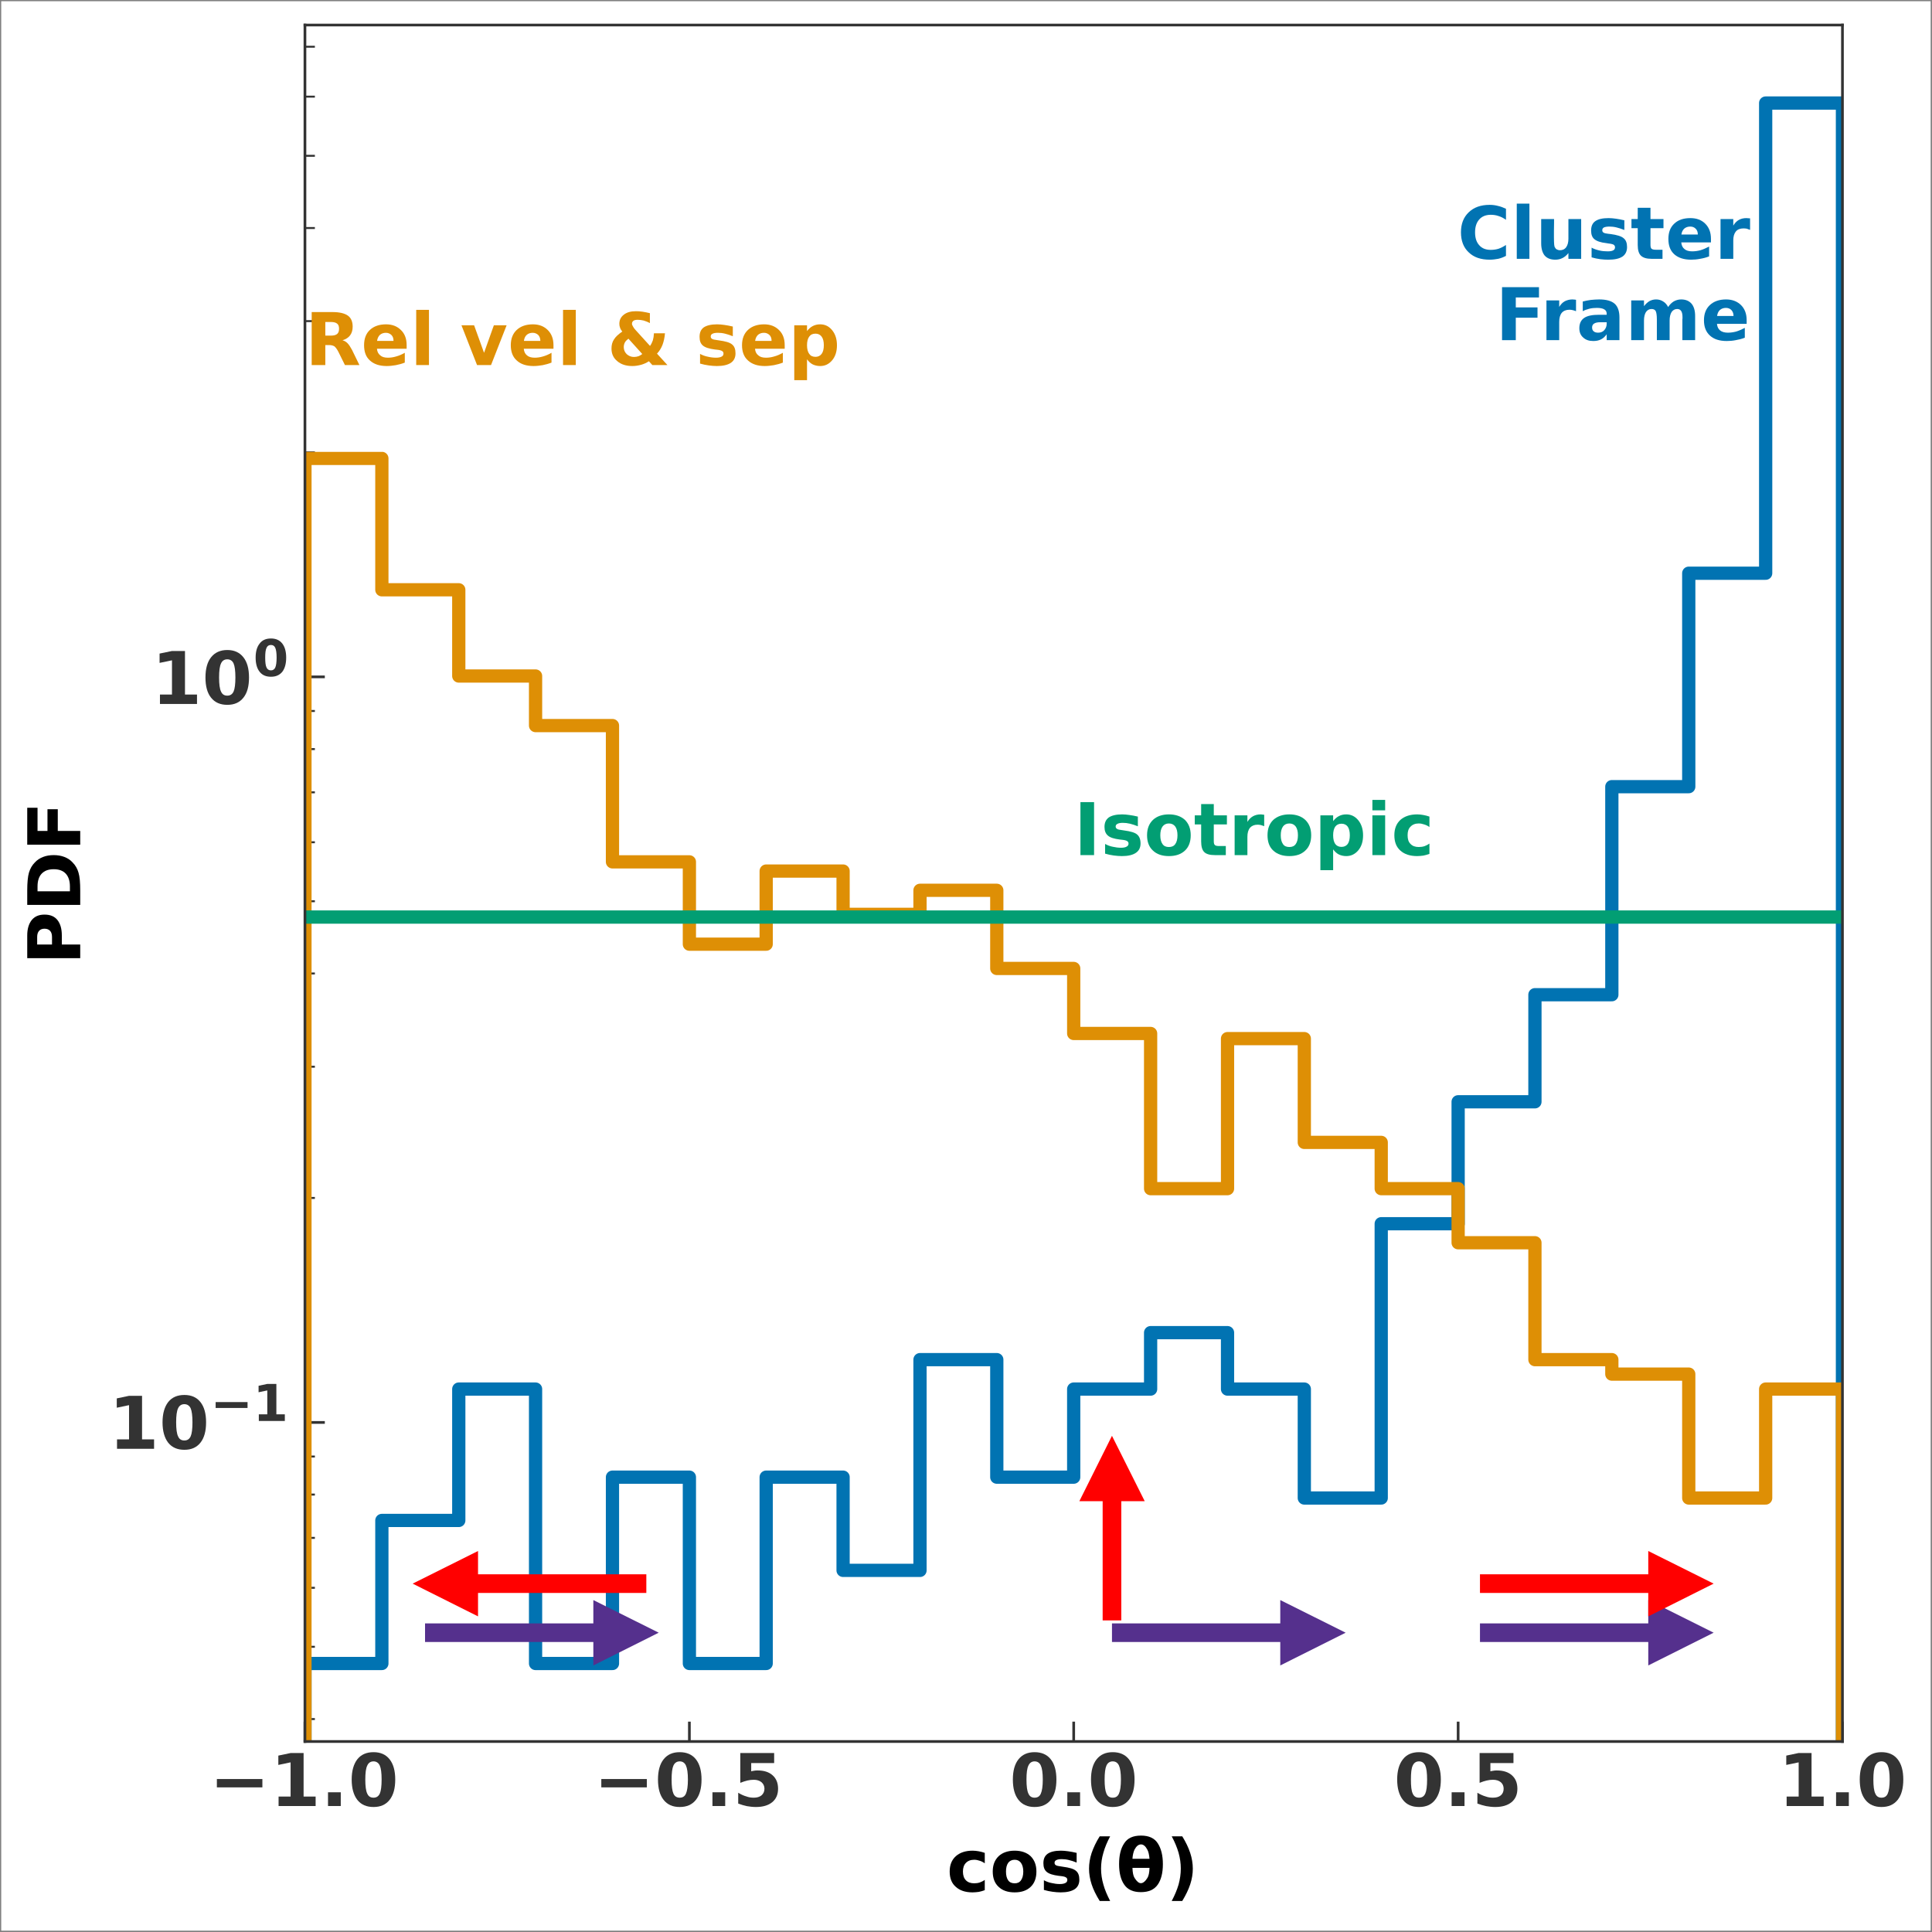 <?xml version="1.0" encoding="UTF-8"?>
<!DOCTYPE svg PUBLIC "-//W3C//DTD SVG 1.1//EN" "http://www.w3.org/Graphics/SVG/1.1/DTD/svg11.dtd">
<svg version="1.2" viewBox="6350 25 15750 15750" preserveAspectRatio="xMidYMid" fill-rule="evenodd" stroke-width="28.222" stroke-linejoin="round" xmlns="http://www.w3.org/2000/svg" xmlns:ooo="http://xml.openoffice.org/svg/export" xmlns:xlink="http://www.w3.org/1999/xlink" xmlns:presentation="http://sun.com/xmlns/staroffice/presentation" xmlns:smil="http://www.w3.org/2001/SMIL20/" xmlns:anim="urn:oasis:names:tc:opendocument:xmlns:animation:1.0" xml:space="preserve">
 <rect x="6350" y="25" width="15750" height="15750" fill="#808080" stroke="none"/>
 <defs class="EmbeddedBulletChars">
  <g id="bullet-char-template-57356" transform="scale(0,-0)">
   <path d="M 580,1141 L 1163,571 580,0 -4,571 580,1141 Z"/>
  </g>
  <g id="bullet-char-template-57354" transform="scale(0,-0)">
   <path d="M 8,1128 L 1137,1128 1137,0 8,0 8,1128 Z"/>
  </g>
  <g id="bullet-char-template-10146" transform="scale(0,-0)">
   <path d="M 174,0 L 602,739 174,1481 1456,739 174,0 Z M 1358,739 L 309,1346 659,739 1358,739 Z"/>
  </g>
  <g id="bullet-char-template-10132" transform="scale(0,-0)">
   <path d="M 2015,739 L 1276,0 717,0 1260,543 174,543 174,936 1260,936 717,1481 1274,1481 2015,739 Z"/>
  </g>
  <g id="bullet-char-template-10007" transform="scale(0,-0)">
   <path d="M 0,-2 C -7,14 -16,27 -25,37 L 356,567 C 262,823 215,952 215,954 215,979 228,992 255,992 264,992 276,990 289,987 310,991 331,999 354,1012 L 381,999 492,748 772,1049 836,1024 860,1049 C 881,1039 901,1025 922,1006 886,937 835,863 770,784 769,783 710,716 594,584 L 774,223 C 774,196 753,168 711,139 L 727,119 C 717,90 699,76 672,76 641,76 570,178 457,381 L 164,-76 C 142,-110 111,-127 72,-127 30,-127 9,-110 8,-76 1,-67 -2,-52 -2,-32 -2,-23 -1,-13 0,-2 Z"/>
  </g>
  <g id="bullet-char-template-10004" transform="scale(0,-0)">
   <path d="M 285,-33 C 182,-33 111,30 74,156 52,228 41,333 41,471 41,549 55,616 82,672 116,743 169,778 240,778 293,778 328,747 346,684 L 369,508 C 377,444 397,411 428,410 L 1163,1116 C 1174,1127 1196,1133 1229,1133 1271,1133 1292,1118 1292,1087 L 1292,965 C 1292,929 1282,901 1262,881 L 442,47 C 390,-6 338,-33 285,-33 Z"/>
  </g>
  <g id="bullet-char-template-9679" transform="scale(0,-0)">
   <path d="M 813,0 C 632,0 489,54 383,161 276,268 223,411 223,592 223,773 276,916 383,1023 489,1130 632,1184 813,1184 992,1184 1136,1130 1245,1023 1353,916 1407,772 1407,592 1407,412 1353,268 1245,161 1136,54 992,0 813,0 Z"/>
  </g>
  <g id="bullet-char-template-8226" transform="scale(0,-0)">
   <path d="M 346,457 C 273,457 209,483 155,535 101,586 74,649 74,723 74,796 101,859 155,911 209,963 273,989 346,989 419,989 480,963 531,910 582,859 608,796 608,723 608,648 583,586 532,535 482,483 420,457 346,457 Z"/>
  </g>
  <g id="bullet-char-template-8211" transform="scale(0,-0)">
   <path d="M -4,459 L 1135,459 1135,606 -4,606 -4,459 Z"/>
  </g>
  <g id="bullet-char-template-61548" transform="scale(0,-0)">
   <path d="M 173,740 C 173,903 231,1043 346,1159 462,1274 601,1332 765,1332 928,1332 1067,1274 1183,1159 1299,1043 1357,903 1357,740 1357,577 1299,437 1183,322 1067,206 928,148 765,148 601,148 462,206 346,322 231,437 173,577 173,740 Z"/>
  </g>
 </defs>
 <g ooo:name="page1" class="Page">
  <g class="Graphic">
   <g id="id3">
    <rect class="BoundingBox" stroke="none" fill="none" x="6350" y="25" width="15750" height="15750"/>
    <path fill="rgb(255,255,255)" stroke="none" d="M 6360,15764 L 22089,15764 22089,35 6360,35 6360,15764 Z"/>
    <path fill="rgb(255,255,255)" stroke="none" d="M 8836,14222 L 21370,14222 21370,229 8836,229 8836,14222 Z"/>
    <path fill="none" stroke="rgb(51,51,51)" stroke-width="22" stroke-linejoin="round" d="M 8836,14222 L 8836,14060"/>
    <path fill="rgb(51,51,51)" stroke="none" d="M 8621,14671 L 8719,14671 8719,14392 8619,14413 8619,14337 8719,14316 8825,14316 8825,14671 8923,14671 8923,14748 8621,14748 8621,14671 Z"/>
    <path fill="rgb(51,51,51)" stroke="none" d="M 9024,14636 L 9128,14636 9128,14748 9024,14748 9024,14636 Z"/>
    <path fill="rgb(51,51,51)" stroke="none" d="M 9461,14532 C 9461,14478 9456,14440 9446,14418 9436,14396 9418,14384 9395,14384 9371,14384 9354,14396 9344,14418 9333,14440 9328,14478 9328,14532 9328,14586 9333,14625 9344,14647 9354,14670 9371,14680 9395,14680 9418,14680 9435,14670 9446,14647 9456,14625 9461,14586 9461,14532 L 9461,14532 Z M 9572,14532 C 9572,14604 9557,14659 9526,14698 9495,14737 9452,14756 9395,14756 9338,14756 9294,14737 9263,14698 9233,14659 9217,14604 9217,14532 9217,14461 9233,14406 9263,14367 9294,14328 9338,14309 9395,14309 9452,14309 9495,14328 9526,14367 9557,14406 9572,14461 9572,14532 L 9572,14532 Z"/>
    <path fill="rgb(51,51,51)" stroke="none" d="M 8118,14528 L 8489,14528 8489,14596 8118,14596 8118,14528 Z"/>
    <path fill="none" stroke="rgb(51,51,51)" stroke-width="22" stroke-linejoin="round" d="M 11970,14222 L 11970,14060"/>
    <path fill="rgb(51,51,51)" stroke="none" d="M 11958,14532 C 11958,14478 11952,14440 11942,14418 11932,14396 11915,14384 11891,14384 11868,14384 11850,14396 11840,14418 11830,14440 11825,14478 11825,14532 11825,14586 11830,14625 11840,14647 11850,14670 11868,14680 11891,14680 11915,14680 11932,14670 11942,14647 11952,14625 11958,14586 11958,14532 L 11958,14532 Z M 12069,14532 C 12069,14604 12054,14659 12023,14698 11992,14737 11948,14756 11891,14756 11834,14756 11791,14737 11760,14698 11729,14659 11714,14604 11714,14532 11714,14461 11729,14406 11760,14367 11791,14328 11834,14309 11891,14309 11948,14309 11992,14328 12023,14367 12054,14406 12069,14461 12069,14532 L 12069,14532 Z"/>
    <path fill="rgb(51,51,51)" stroke="none" d="M 12158,14636 L 12262,14636 12262,14748 12158,14748 12158,14636 Z"/>
    <path fill="rgb(51,51,51)" stroke="none" d="M 12385,14316 L 12661,14316 12661,14398 12474,14398 12474,14465 C 12482,14463 12490,14461 12499,14460 12508,14458 12516,14458 12526,14458 12579,14458 12619,14471 12649,14498 12678,14524 12693,14560 12693,14607 12693,14654 12677,14691 12645,14717 12613,14743 12569,14756 12512,14756 12487,14756 12463,14753 12439,14749 12415,14744 12392,14737 12368,14728 L 12368,14640 C 12392,14654 12413,14664 12435,14670 12456,14678 12476,14680 12495,14680 12521,14680 12542,14674 12558,14661 12573,14648 12582,14630 12582,14607 12582,14585 12573,14567 12558,14554 12542,14541 12521,14534 12495,14534 12478,14534 12461,14536 12443,14540 12425,14544 12406,14551 12385,14559 L 12385,14316 Z"/>
    <path fill="rgb(51,51,51)" stroke="none" d="M 11252,14528 L 11623,14528 11623,14596 11252,14596 11252,14528 Z"/>
    <path fill="none" stroke="rgb(51,51,51)" stroke-width="22" stroke-linejoin="round" d="M 15103,14222 L 15103,14060"/>
    <path fill="rgb(51,51,51)" stroke="none" d="M 14851,14532 C 14851,14478 14845,14440 14835,14418 14825,14396 14808,14384 14784,14384 14761,14384 14744,14396 14734,14418 14723,14440 14718,14478 14718,14532 14718,14586 14723,14625 14734,14647 14744,14670 14761,14680 14784,14680 14808,14680 14825,14670 14835,14647 14845,14625 14851,14586 14851,14532 L 14851,14532 Z M 14962,14532 C 14962,14604 14947,14659 14916,14698 14885,14737 14841,14756 14784,14756 14728,14756 14684,14737 14653,14698 14622,14659 14607,14604 14607,14532 14607,14461 14622,14406 14653,14367 14684,14328 14728,14309 14784,14309 14841,14309 14885,14328 14916,14367 14947,14406 14962,14461 14962,14532 L 14962,14532 Z"/>
    <path fill="rgb(51,51,51)" stroke="none" d="M 15051,14636 L 15155,14636 15155,14748 15051,14748 15051,14636 Z"/>
    <path fill="rgb(51,51,51)" stroke="none" d="M 15488,14532 C 15488,14478 15482,14440 15472,14418 15462,14396 15445,14384 15421,14384 15398,14384 15380,14396 15370,14418 15360,14440 15355,14478 15355,14532 15355,14586 15360,14625 15370,14647 15380,14670 15398,14680 15421,14680 15445,14680 15462,14670 15472,14647 15482,14625 15488,14586 15488,14532 L 15488,14532 Z M 15599,14532 C 15599,14604 15584,14659 15553,14698 15522,14737 15478,14756 15421,14756 15365,14756 15321,14737 15290,14698 15259,14659 15244,14604 15244,14532 15244,14461 15259,14406 15290,14367 15321,14328 15365,14309 15421,14309 15478,14309 15522,14328 15553,14367 15584,14406 15599,14461 15599,14532 L 15599,14532 Z"/>
    <path fill="none" stroke="rgb(51,51,51)" stroke-width="22" stroke-linejoin="round" d="M 18237,14222 L 18237,14060"/>
    <path fill="rgb(51,51,51)" stroke="none" d="M 17984,14532 C 17984,14478 17979,14440 17969,14418 17959,14396 17942,14384 17918,14384 17894,14384 17877,14396 17867,14418 17856,14440 17852,14478 17852,14532 17852,14586 17856,14625 17867,14647 17877,14670 17894,14680 17918,14680 17942,14680 17958,14670 17969,14647 17979,14625 17984,14586 17984,14532 L 17984,14532 Z M 18096,14532 C 18096,14604 18080,14659 18049,14698 18019,14737 17975,14756 17918,14756 17861,14756 17817,14737 17787,14698 17756,14659 17740,14604 17740,14532 17740,14461 17756,14406 17787,14367 17817,14328 17861,14309 17918,14309 17975,14309 18019,14328 18049,14367 18080,14406 18096,14461 18096,14532 L 18096,14532 Z"/>
    <path fill="rgb(51,51,51)" stroke="none" d="M 18184,14636 L 18289,14636 18289,14748 18184,14748 18184,14636 Z"/>
    <path fill="rgb(51,51,51)" stroke="none" d="M 18412,14316 L 18688,14316 18688,14398 18500,14398 18500,14465 C 18509,14463 18517,14461 18526,14460 18534,14458 18543,14458 18552,14458 18605,14458 18646,14471 18676,14498 18705,14524 18720,14560 18720,14607 18720,14654 18704,14691 18672,14717 18640,14743 18595,14756 18539,14756 18514,14756 18490,14753 18466,14749 18442,14744 18418,14737 18394,14728 L 18394,14640 C 18418,14654 18440,14664 18461,14670 18483,14678 18502,14680 18521,14680 18548,14680 18569,14674 18585,14661 18600,14648 18608,14630 18608,14607 18608,14585 18600,14567 18585,14554 18569,14541 18548,14534 18521,14534 18505,14534 18487,14536 18470,14540 18452,14544 18432,14551 18412,14559 L 18412,14316 Z"/>
    <path fill="none" stroke="rgb(51,51,51)" stroke-width="22" stroke-linejoin="round" d="M 21370,14222 L 21370,14060"/>
    <path fill="rgb(51,51,51)" stroke="none" d="M 20915,14671 L 21013,14671 21013,14392 20912,14413 20912,14337 21012,14316 21118,14316 21118,14671 21217,14671 21217,14748 20915,14748 20915,14671 Z"/>
    <path fill="rgb(51,51,51)" stroke="none" d="M 21318,14636 L 21422,14636 21422,14748 21318,14748 21318,14636 Z"/>
    <path fill="rgb(51,51,51)" stroke="none" d="M 21755,14532 C 21755,14478 21749,14440 21739,14418 21729,14396 21712,14384 21688,14384 21665,14384 21648,14396 21638,14418 21627,14440 21622,14478 21622,14532 21622,14586 21627,14625 21638,14647 21648,14670 21665,14680 21688,14680 21712,14680 21729,14670 21739,14647 21749,14625 21755,14586 21755,14532 L 21755,14532 Z M 21866,14532 C 21866,14604 21851,14659 21820,14698 21789,14737 21745,14756 21688,14756 21632,14756 21588,14737 21557,14698 21526,14659 21511,14604 21511,14532 21511,14461 21526,14406 21557,14367 21588,14328 21632,14309 21688,14309 21745,14309 21789,14328 21820,14367 21851,14406 21866,14461 21866,14532 L 21866,14532 Z"/>
    <path fill="rgb(0,0,0)" stroke="none" d="M 14378,15130 L 14378,15215 C 14364,15205 14350,15198 14336,15194 14322,15189 14307,15186 14292,15186 14263,15186 14240,15195 14224,15212 14208,15228 14200,15252 14200,15282 14200,15313 14208,15337 14224,15353 14240,15370 14263,15378 14292,15378 14308,15378 14323,15376 14338,15371 14352,15366 14366,15359 14378,15350 L 14378,15434 C 14362,15440 14345,15445 14329,15448 14312,15450 14296,15452 14279,15452 14220,15452 14175,15437 14142,15407 14108,15378 14092,15336 14092,15282 14092,15229 14108,15188 14142,15157 14175,15128 14220,15112 14279,15112 14296,15112 14312,15114 14329,15117 14345,15120 14362,15124 14378,15130 L 14378,15130 Z"/>
    <path fill="rgb(0,0,0)" stroke="none" d="M 14622,15186 C 14599,15186 14581,15195 14569,15211 14557,15228 14551,15252 14551,15282 14551,15314 14557,15337 14569,15354 14581,15371 14599,15378 14622,15378 14644,15378 14661,15371 14673,15354 14685,15337 14692,15314 14692,15282 14692,15252 14685,15228 14673,15211 14661,15195 14644,15186 14622,15186 L 14622,15186 Z M 14622,15112 C 14677,15112 14721,15128 14752,15157 14783,15188 14799,15229 14799,15282 14799,15336 14783,15378 14752,15407 14721,15437 14677,15452 14622,15452 14566,15452 14522,15437 14491,15407 14459,15378 14443,15336 14443,15282 14443,15229 14459,15188 14491,15157 14522,15128 14566,15112 14622,15112 L 14622,15112 Z"/>
    <path fill="rgb(0,0,0)" stroke="none" d="M 15127,15130 L 15127,15209 C 15105,15200 15084,15193 15063,15188 15043,15183 15023,15181 15005,15181 14985,15181 14970,15184 14961,15189 14951,15194 14947,15201 14947,15211 14947,15219 14950,15226 14957,15230 14965,15235 14978,15238 14996,15240 L 15015,15243 C 15068,15250 15103,15260 15121,15276 15140,15291 15149,15315 15149,15349 15149,15383 15136,15409 15111,15426 15085,15443 15047,15452 14997,15452 14976,15452 14953,15450 14931,15447 14908,15444 14884,15439 14860,15432 L 14860,15353 C 14880,15364 14902,15372 14924,15376 14945,15381 14967,15384 14990,15384 15010,15384 15025,15381 15036,15375 15046,15370 15051,15362 15051,15350 15051,15341 15047,15334 15040,15330 15033,15325 15019,15321 14998,15319 L 14980,15317 C 14934,15311 14902,15301 14883,15285 14864,15269 14856,15246 14856,15214 14856,15179 14867,15154 14891,15137 14914,15121 14950,15112 14999,15112 15018,15112 15037,15114 15059,15117 15080,15120 15102,15124 15127,15130 L 15127,15130 Z"/>
    <path fill="rgb(0,0,0)" stroke="none" d="M 15400,15522 L 15315,15522 C 15285,15474 15263,15429 15249,15386 15235,15343 15228,15301 15228,15259 15228,15217 15235,15174 15249,15131 15264,15088 15285,15042 15315,14995 L 15400,14995 C 15376,15041 15357,15085 15345,15129 15332,15173 15326,15215 15326,15258 15326,15301 15332,15344 15345,15388 15357,15432 15376,15475 15400,15522 L 15400,15522 Z"/>
    <path fill="rgb(0,0,0)" stroke="none" d="M 15902,15522 C 15927,15475 15945,15432 15958,15388 15970,15344 15976,15301 15976,15258 15976,15215 15970,15173 15958,15129 15945,15085 15927,15041 15902,14995 L 15988,14995 C 16017,15042 16039,15088 16053,15131 16067,15174 16074,15217 16074,15259 16074,15301 16067,15343 16053,15386 16039,15429 16017,15474 15988,15522 L 15902,15522 Z"/>
    <path fill="rgb(0,0,0)" stroke="none" d="M 15582,15252 C 15583,15291 15589,15318 15599,15334 15617,15363 15634,15377 15651,15377 15668,15377 15686,15363 15704,15334 15714,15318 15720,15291 15721,15252 L 15582,15252 Z M 15721,15178 C 15718,15146 15713,15121 15703,15103 15688,15075 15671,15061 15652,15061 15631,15061 15614,15075 15599,15103 15590,15122 15584,15147 15582,15178 L 15721,15178 Z M 15652,14989 C 15716,14989 15762,15010 15789,15053 15816,15095 15830,15151 15830,15222 15830,15293 15816,15349 15788,15389 15759,15430 15714,15450 15651,15450 15588,15450 15543,15430 15515,15389 15487,15349 15473,15293 15473,15222 15473,15151 15486,15095 15514,15053 15541,15010 15586,14989 15652,14989 L 15652,14989 Z"/>
    <path fill="none" stroke="rgb(51,51,51)" stroke-width="22" stroke-linejoin="round" d="M 8836,11621 L 8998,11621"/>
    <path fill="rgb(51,51,51)" stroke="none" d="M 7304,11759 L 7402,11759 7402,11480 7302,11501 7302,11425 7402,11404 7508,11404 7508,11759 7606,11759 7606,11836 7304,11836 7304,11759 Z"/>
    <path fill="rgb(51,51,51)" stroke="none" d="M 7919,11620 C 7919,11566 7914,11528 7904,11505 7894,11484 7876,11472 7853,11472 7829,11472 7812,11484 7802,11505 7791,11528 7786,11566 7786,11620 7786,11674 7791,11713 7802,11735 7812,11758 7829,11768 7853,11768 7876,11768 7893,11758 7904,11735 7914,11713 7919,11674 7919,11620 L 7919,11620 Z M 8030,11620 C 8030,11692 8015,11747 7984,11786 7953,11825 7910,11844 7853,11844 7796,11844 7752,11825 7721,11786 7691,11747 7675,11692 7675,11620 7675,11549 7691,11494 7721,11455 7752,11416 7796,11397 7853,11397 7910,11397 7953,11416 7984,11455 8015,11494 8030,11549 8030,11620 L 8030,11620 Z"/>
    <path fill="rgb(51,51,51)" stroke="none" d="M 8460,11555 L 8529,11555 8529,11360 8458,11375 8458,11322 8529,11307 8603,11307 8603,11555 8672,11555 8672,11609 8460,11609 8460,11555 Z"/>
    <path fill="rgb(51,51,51)" stroke="none" d="M 8108,11455 L 8368,11455 8368,11503 8108,11503 8108,11455 Z"/>
    <path fill="none" stroke="rgb(51,51,51)" stroke-width="22" stroke-linejoin="round" d="M 8836,5543 L 8998,5543"/>
    <path fill="rgb(51,51,51)" stroke="none" d="M 7654,5687 L 7752,5687 7752,5408 7651,5429 7651,5353 7752,5332 7858,5332 7858,5687 7956,5687 7956,5764 7654,5764 7654,5687 Z"/>
    <path fill="rgb(51,51,51)" stroke="none" d="M 8269,5548 C 8269,5494 8264,5456 8254,5433 8244,5411 8226,5400 8203,5400 8179,5400 8162,5411 8152,5433 8141,5456 8136,5494 8136,5548 8136,5602 8141,5641 8152,5663 8162,5686 8179,5696 8203,5696 8226,5696 8243,5686 8254,5663 8264,5641 8269,5602 8269,5548 L 8269,5548 Z M 8380,5548 C 8380,5620 8365,5675 8334,5713 8303,5752 8260,5771 8203,5771 8146,5771 8102,5752 8071,5713 8040,5675 8025,5620 8025,5548 8025,5477 8040,5422 8071,5383 8102,5344 8146,5324 8203,5324 8260,5324 8303,5344 8334,5383 8365,5422 8380,5477 8380,5548 L 8380,5548 Z"/>
    <path fill="rgb(51,51,51)" stroke="none" d="M 8605,5386 C 8605,5348 8601,5322 8594,5306 8587,5290 8575,5283 8559,5283 8542,5283 8530,5290 8523,5306 8515,5322 8512,5348 8512,5386 8512,5424 8515,5451 8523,5467 8530,5482 8542,5490 8559,5490 8575,5490 8587,5482 8594,5467 8601,5451 8605,5424 8605,5386 L 8605,5386 Z M 8683,5386 C 8683,5436 8672,5475 8651,5502 8629,5529 8598,5542 8559,5542 8519,5542 8488,5529 8467,5502 8445,5475 8434,5436 8434,5386 8434,5336 8445,5298 8467,5271 8488,5243 8519,5230 8559,5230 8598,5230 8629,5243 8651,5271 8672,5298 8683,5336 8683,5386 L 8683,5386 Z"/>
    <path fill="none" stroke="rgb(51,51,51)" stroke-width="16" stroke-linejoin="round" d="M 8836,14039 L 8917,14039"/>
    <path fill="none" stroke="rgb(51,51,51)" stroke-width="16" stroke-linejoin="round" d="M 8836,13450 L 8917,13450"/>
    <path fill="none" stroke="rgb(51,51,51)" stroke-width="16" stroke-linejoin="round" d="M 8836,12969 L 8917,12969"/>
    <path fill="none" stroke="rgb(51,51,51)" stroke-width="16" stroke-linejoin="round" d="M 8836,12562 L 8917,12562"/>
    <path fill="none" stroke="rgb(51,51,51)" stroke-width="16" stroke-linejoin="round" d="M 8836,12209 L 8917,12209"/>
    <path fill="none" stroke="rgb(51,51,51)" stroke-width="16" stroke-linejoin="round" d="M 8836,11899 L 8917,11899"/>
    <path fill="none" stroke="rgb(51,51,51)" stroke-width="16" stroke-linejoin="round" d="M 8836,9791 L 8917,9791"/>
    <path fill="none" stroke="rgb(51,51,51)" stroke-width="16" stroke-linejoin="round" d="M 8836,8721 L 8917,8721"/>
    <path fill="none" stroke="rgb(51,51,51)" stroke-width="16" stroke-linejoin="round" d="M 8836,7961 L 8917,7961"/>
    <path fill="none" stroke="rgb(51,51,51)" stroke-width="16" stroke-linejoin="round" d="M 8836,7372 L 8917,7372"/>
    <path fill="none" stroke="rgb(51,51,51)" stroke-width="16" stroke-linejoin="round" d="M 8836,6891 L 8917,6891"/>
    <path fill="none" stroke="rgb(51,51,51)" stroke-width="16" stroke-linejoin="round" d="M 8836,6484 L 8917,6484"/>
    <path fill="none" stroke="rgb(51,51,51)" stroke-width="16" stroke-linejoin="round" d="M 8836,6132 L 8917,6132"/>
    <path fill="none" stroke="rgb(51,51,51)" stroke-width="16" stroke-linejoin="round" d="M 8836,5821 L 8917,5821"/>
    <path fill="none" stroke="rgb(51,51,51)" stroke-width="16" stroke-linejoin="round" d="M 8836,3713 L 8917,3713"/>
    <path fill="none" stroke="rgb(51,51,51)" stroke-width="16" stroke-linejoin="round" d="M 8836,2643 L 8917,2643"/>
    <path fill="none" stroke="rgb(51,51,51)" stroke-width="16" stroke-linejoin="round" d="M 8836,1884 L 8917,1884"/>
    <path fill="none" stroke="rgb(51,51,51)" stroke-width="16" stroke-linejoin="round" d="M 8836,1295 L 8917,1295"/>
    <path fill="none" stroke="rgb(51,51,51)" stroke-width="16" stroke-linejoin="round" d="M 8836,813 L 8917,813"/>
    <path fill="none" stroke="rgb(51,51,51)" stroke-width="16" stroke-linejoin="round" d="M 8836,406 L 8917,406"/>
    <path fill="rgb(0,0,0)" stroke="none" d="M 6572,7836 L 6572,7651 C 6572,7597 6585,7555 6609,7525 6634,7495 6668,7481 6713,7481 6759,7481 6794,7495 6818,7525 6842,7555 6854,7597 6854,7651 L 6854,7725 7004,7725 7004,7836 6572,7836 Z M 6653,7725 L 6774,7725 6774,7663 C 6774,7642 6769,7625 6758,7613 6747,7602 6733,7596 6713,7596 6694,7596 6679,7602 6669,7613 6658,7625 6653,7642 6653,7663 L 6653,7725 Z"/>
    <path fill="rgb(0,0,0)" stroke="none" d="M 6656,7291 L 6920,7291 6920,7251 C 6920,7206 6908,7171 6886,7147 6863,7123 6831,7111 6788,7111 6745,7111 6713,7123 6690,7147 6668,7170 6656,7205 6656,7251 L 6656,7291 Z M 6572,7402 L 6572,7285 C 6572,7220 6577,7170 6586,7139 6596,7106 6611,7079 6634,7056 6653,7035 6676,7021 6701,7011 6727,7001 6756,6996 6788,6996 6820,6996 6849,7001 6875,7011 6901,7021 6923,7035 6942,7056 6965,7079 6981,7107 6990,7139 7000,7172 7004,7220 7004,7285 L 7004,7402 6572,7402 Z"/>
    <path fill="rgb(0,0,0)" stroke="none" d="M 6572,6911 L 6572,6610 6656,6610 6656,6799 6737,6799 6737,6622 6821,6622 6821,6799 7004,6799 7004,6911 6572,6911 Z"/>
    <defs>
     <clipPath id="clip_path_1" clipPathUnits="userSpaceOnUse">
      <path d="M 8836,811 L 21370,811 21370,14222 8836,14222 8836,811 Z"/>
     </clipPath>
    </defs>
    <g clip-path="url(#clip_path_1)">
     <path fill="none" stroke="rgb(1,115,178)" stroke-width="108" stroke-linejoin="miter" d="M 8836,15791 L 8836,13586 9463,13586 9463,12420 10090,12420 10090,11349 10716,11349 10716,13586 11343,13586 11343,12067 11970,12067 11970,13586 12596,13586 12596,12067 13223,12067 13223,12827 13850,12827 13850,11109 14476,11109 14476,12067 15103,12067 15103,11349 15730,11349 15730,10889 16357,10889 16357,11349 16983,11349 16983,12237 17610,12237 17610,10001 18237,10001 18237,9007 18863,9007 18863,8134 19490,8134 19490,6438 20117,6438 20117,4698 20744,4698 20744,865 21370,865 21370,15791"/>
    </g>
    <defs>
     <clipPath id="clip_path_2" clipPathUnits="userSpaceOnUse">
      <path d="M 8836,3709 L 21370,3709 21370,14222 8836,14222 8836,3709 Z"/>
     </clipPath>
    </defs>
    <g clip-path="url(#clip_path_2)">
     <path fill="none" stroke="rgb(222,143,5)" stroke-width="108" stroke-linejoin="miter" d="M 8836,15791 L 8836,3762 9463,3762 9463,4833 10090,4833 10090,5536 10716,5536 10716,5940 11343,5940 11343,7051 11970,7051 11970,7722 12596,7722 12596,7126 13223,7126 13223,7479 13850,7479 13850,7283 14476,7283 14476,7920 15103,7920 15103,8450 15730,8450 15730,9715 16357,9715 16357,8492 16983,8492 16983,9338 17610,9338 17610,9715 18237,9715 18237,10156 18863,10156 18863,11109 19490,11109 19490,11227 20117,11227 20117,12237 20744,12237 20744,11349 21370,11349 21370,15791"/>
    </g>
    <defs>
     <clipPath id="clip_path_3" clipPathUnits="userSpaceOnUse">
      <path d="M 8836,7447 L 21370,7447 21370,7555 8836,7555 8836,7447 Z"/>
     </clipPath>
    </defs>
    <g clip-path="url(#clip_path_3)">
     <path fill="none" stroke="rgb(2,158,115)" stroke-width="108" stroke-linejoin="round" d="M 8836,7501 L 21370,7501"/>
    </g>
    <path fill="none" stroke="rgb(51,51,51)" stroke-width="22" stroke-linejoin="miter" stroke-linecap="square" d="M 8836,14222 L 8836,229"/>
    <path fill="none" stroke="rgb(51,51,51)" stroke-width="22" stroke-linejoin="miter" stroke-linecap="square" d="M 21370,14222 L 21370,229"/>
    <path fill="none" stroke="rgb(51,51,51)" stroke-width="22" stroke-linejoin="miter" stroke-linecap="square" d="M 8836,14222 L 21370,14222"/>
    <path fill="none" stroke="rgb(51,51,51)" stroke-width="22" stroke-linejoin="miter" stroke-linecap="square" d="M 8836,229 L 21370,229"/>
    <path fill="rgb(1,115,178)" stroke="none" d="M 18627,2111 C 18606,2122 18585,2130 18563,2135 18541,2139 18518,2142 18494,2142 18422,2142 18365,2123 18323,2082 18281,2043 18260,1988 18260,1919 18260,1850 18281,1796 18323,1756 18365,1715 18422,1695 18494,1695 18518,1695 18541,1698 18563,1704 18585,1709 18606,1717 18627,1727 L 18627,1817 C 18606,1802 18586,1792 18566,1786 18546,1779 18525,1776 18503,1776 18463,1776 18431,1789 18409,1814 18386,1840 18375,1875 18375,1919 18375,1964 18386,1999 18409,2024 18431,2050 18463,2062 18503,2062 18525,2062 18546,2059 18566,2053 18586,2046 18606,2036 18627,2022 L 18627,2111 Z"/>
    <path fill="rgb(1,115,178)" stroke="none" d="M 18715,1685 L 18818,1685 18818,2135 18715,2135 18715,1685 Z"/>
    <path fill="rgb(1,115,178)" stroke="none" d="M 18914,2008 L 18914,1811 19019,1811 19019,1843 C 19019,1861 19018,1883 19018,1910 19018,1936 19018,1954 19018,1962 19018,1988 19019,2007 19020,2019 19021,2030 19023,2039 19027,2043 19031,2051 19036,2056 19043,2059 19050,2063 19058,2065 19067,2065 19088,2065 19106,2057 19118,2040 19130,2023 19136,2000 19136,1971 L 19136,1811 19240,1811 19240,2135 19136,2135 19136,2088 C 19121,2107 19104,2121 19087,2129 19069,2138 19050,2142 19029,2142 18991,2142 18963,2131 18943,2109 18924,2086 18914,2052 18914,2008 L 18914,2008 Z"/>
    <path fill="rgb(1,115,178)" stroke="none" d="M 19592,1821 L 19592,1900 C 19570,1891 19548,1884 19528,1879 19508,1874 19488,1872 19470,1872 19450,1872 19435,1875 19426,1879 19416,1884 19412,1892 19412,1902 19412,1910 19415,1917 19422,1921 19429,1926 19442,1929 19461,1931 L 19480,1933 C 19532,1940 19568,1951 19586,1967 19605,1982 19614,2006 19614,2039 19614,2074 19601,2100 19576,2117 19550,2134 19512,2142 19462,2142 19441,2142 19418,2141 19396,2138 19373,2135 19349,2130 19325,2123 L 19325,2044 C 19345,2055 19367,2062 19389,2067 19410,2072 19432,2074 19455,2074 19475,2074 19490,2072 19501,2066 19511,2061 19516,2052 19516,2041 19516,2032 19512,2025 19505,2020 19498,2016 19484,2012 19463,2010 L 19445,2007 C 19399,2002 19367,1991 19348,1975 19329,1960 19321,1936 19321,1904 19321,1870 19332,1844 19355,1828 19379,1811 19415,1803 19464,1803 19483,1803 19502,1805 19524,1808 19545,1811 19567,1815 19592,1821 L 19592,1821 Z"/>
    <path fill="rgb(1,115,178)" stroke="none" d="M 19805,1719 L 19805,1811 19911,1811 19911,1885 19805,1885 19805,2022 C 19805,2037 19808,2048 19814,2053 19820,2058 19831,2061 19849,2061 L 19903,2061 19903,2135 19814,2135 C 19773,2135 19744,2126 19727,2109 19710,2093 19701,2064 19701,2022 L 19701,1885 19650,1885 19650,1811 19701,1811 19701,1719 19805,1719 Z"/>
    <path fill="rgb(1,115,178)" stroke="none" d="M 20298,1972 L 20298,2001 20056,2001 C 20058,2026 20067,2044 20083,2056 20097,2068 20118,2074 20145,2074 20167,2074 20189,2071 20212,2065 20235,2058 20258,2048 20283,2035 L 20283,2115 C 20258,2125 20234,2131 20209,2135 20184,2140 20160,2142 20136,2142 20077,2142 20032,2127 19999,2098 19966,2068 19951,2027 19951,1973 19951,1920 19966,1879 19998,1849 20030,1818 20074,1803 20130,1803 20181,1803 20221,1818 20252,1849 20283,1880 20298,1921 20298,1972 L 20298,1972 Z M 20191,1937 C 20191,1918 20186,1902 20174,1890 20162,1878 20148,1872 20129,1872 20109,1872 20093,1878 20080,1889 20068,1900 20060,1916 20057,1937 L 20191,1937 Z"/>
    <path fill="rgb(1,115,178)" stroke="none" d="M 20617,1899 C 20607,1895 20598,1892 20589,1889 20581,1888 20572,1887 20563,1887 20536,1887 20515,1895 20501,1912 20487,1929 20480,1953 20480,1985 L 20480,2135 20376,2135 20376,1811 20480,1811 20480,1864 C 20493,1843 20508,1827 20525,1818 20543,1808 20563,1803 20588,1803 20591,1803 20595,1804 20599,1804 20603,1804 20608,1804 20617,1805 L 20617,1899 Z"/>
    <path fill="rgb(1,115,178)" stroke="none" d="M 18595,2366 L 18896,2366 18896,2450 18707,2450 18707,2531 18884,2531 18884,2615 18707,2615 18707,2798 18595,2798 18595,2366 Z"/>
    <path fill="rgb(1,115,178)" stroke="none" d="M 19198,2562 C 19188,2558 19179,2555 19170,2553 19161,2551 19153,2550 19144,2550 19117,2550 19096,2559 19082,2575 19068,2592 19061,2617 19061,2649 L 19061,2798 18957,2798 18957,2474 19061,2474 19061,2527 C 19074,2506 19088,2491 19106,2481 19124,2472 19144,2466 19169,2466 19172,2466 19176,2467 19180,2467 19183,2467 19189,2467 19198,2469 L 19198,2562 Z"/>
    <path fill="rgb(1,115,178)" stroke="none" d="M 19394,2652 C 19372,2652 19356,2656 19345,2663 19334,2670 19329,2681 19329,2695 19329,2708 19333,2719 19342,2726 19351,2734 19363,2737 19379,2737 19398,2737 19415,2731 19428,2717 19441,2702 19448,2685 19448,2664 L 19448,2652 19394,2652 Z M 19552,2613 L 19552,2798 19448,2798 19448,2750 C 19434,2770 19418,2784 19401,2792 19383,2801 19363,2805 19338,2805 19304,2805 19277,2796 19256,2776 19235,2758 19225,2732 19225,2701 19225,2663 19238,2635 19264,2617 19290,2599 19331,2591 19387,2591 L 19448,2591 19448,2582 C 19448,2566 19441,2554 19428,2547 19415,2539 19395,2535 19368,2535 19346,2535 19325,2537 19306,2542 19287,2547 19269,2553 19253,2562 L 19253,2483 C 19275,2477 19297,2473 19319,2470 19342,2468 19364,2466 19387,2466 19445,2466 19487,2478 19513,2501 19539,2524 19552,2562 19552,2613 L 19552,2613 Z"/>
    <path fill="rgb(1,115,178)" stroke="none" d="M 19949,2528 C 19962,2508 19977,2493 19995,2482 20013,2472 20033,2466 20055,2466 20092,2466 20120,2478 20140,2501 20159,2524 20169,2557 20169,2601 L 20169,2798 20065,2798 20065,2629 C 20065,2627 20066,2624 20066,2621 20066,2619 20066,2615 20066,2610 20066,2587 20062,2570 20055,2560 20048,2550 20038,2544 20023,2544 20003,2544 19988,2553 19977,2569 19967,2585 19961,2608 19961,2639 L 19961,2798 19857,2798 19857,2629 C 19857,2594 19853,2570 19847,2560 19841,2550 19830,2544 19814,2544 19794,2544 19779,2553 19768,2569 19758,2585 19752,2608 19752,2639 L 19752,2798 19648,2798 19648,2474 19752,2474 19752,2521 C 19765,2504 19780,2490 19796,2480 19813,2471 19830,2466 19851,2466 19873,2466 19892,2472 19909,2483 19926,2493 19939,2509 19949,2528 L 19949,2528 Z"/>
    <path fill="rgb(1,115,178)" stroke="none" d="M 20589,2635 L 20589,2665 20347,2665 C 20349,2689 20358,2707 20373,2719 20388,2731 20409,2737 20436,2737 20458,2737 20480,2734 20503,2728 20526,2721 20549,2711 20574,2698 L 20574,2778 C 20549,2788 20524,2794 20500,2798 20475,2803 20451,2805 20427,2805 20368,2805 20323,2791 20290,2761 20257,2731 20241,2690 20241,2636 20241,2583 20257,2542 20289,2512 20321,2482 20365,2466 20421,2466 20472,2466 20512,2482 20543,2512 20574,2543 20589,2584 20589,2635 L 20589,2635 Z M 20482,2601 C 20482,2581 20476,2565 20465,2553 20453,2541 20439,2535 20420,2535 20400,2535 20384,2541 20371,2552 20359,2563 20351,2579 20348,2601 L 20482,2601 Z"/>
    <path fill="rgb(222,143,5)" stroke="none" d="M 9049,2761 C 9072,2761 9088,2756 9098,2748 9109,2739 9114,2725 9114,2705 9114,2685 9109,2671 9098,2663 9088,2655 9072,2650 9049,2650 L 9002,2650 9002,2761 9049,2761 Z M 9002,2838 L 9002,3001 8891,3001 8891,2569 9061,2569 C 9117,2569 9159,2579 9186,2598 9212,2617 9225,2647 9225,2688 9225,2717 9218,2740 9204,2759 9190,2777 9170,2791 9142,2799 9158,2803 9171,2811 9183,2823 9195,2835 9207,2854 9220,2878 L 9280,3001 9162,3001 9109,2894 C 9098,2872 9087,2858 9077,2849 9066,2842 9051,2838 9033,2838 L 9002,2838 Z"/>
    <path fill="rgb(222,143,5)" stroke="none" d="M 9665,2838 L 9665,2868 9423,2868 C 9425,2892 9434,2910 9450,2922 9464,2935 9485,2941 9512,2941 9534,2941 9556,2938 9579,2931 9602,2925 9625,2915 9650,2901 L 9650,2981 C 9625,2991 9601,2997 9576,3002 9551,3006 9527,3009 9503,3009 9444,3009 9399,2994 9366,2964 9333,2935 9318,2893 9318,2839 9318,2787 9333,2745 9365,2715 9397,2685 9441,2669 9497,2669 9548,2669 9588,2685 9619,2716 9650,2746 9665,2787 9665,2838 L 9665,2838 Z M 9558,2804 C 9558,2784 9553,2768 9541,2756 9529,2745 9515,2738 9496,2738 9476,2738 9460,2744 9447,2755 9435,2767 9427,2782 9424,2804 L 9558,2804 Z"/>
    <path fill="rgb(222,143,5)" stroke="none" d="M 9743,2551 L 9847,2551 9847,3001 9743,3001 9743,2551 Z"/>
    <path fill="rgb(222,143,5)" stroke="none" d="M 10112,2677 L 10215,2677 10296,2901 10376,2677 10480,2677 10353,3001 10239,3001 10112,2677 Z"/>
    <path fill="rgb(222,143,5)" stroke="none" d="M 10862,2838 L 10862,2868 10620,2868 C 10622,2892 10631,2910 10646,2922 10661,2935 10682,2941 10709,2941 10730,2941 10753,2938 10776,2931 10798,2925 10822,2915 10846,2901 L 10846,2981 C 10821,2991 10797,2997 10773,3002 10748,3006 10724,3009 10700,3009 10641,3009 10595,2994 10563,2964 10530,2935 10514,2893 10514,2839 10514,2787 10530,2745 10562,2715 10594,2685 10638,2669 10694,2669 10745,2669 10785,2685 10816,2716 10846,2746 10862,2787 10862,2838 L 10862,2838 Z M 10755,2804 C 10755,2784 10749,2768 10738,2756 10726,2745 10711,2738 10693,2738 10673,2738 10656,2744 10644,2755 10631,2767 10624,2782 10621,2804 L 10755,2804 Z"/>
    <path fill="rgb(222,143,5)" stroke="none" d="M 10940,2551 L 11044,2551 11044,3001 10940,3001 10940,2551 Z"/>
    <path fill="rgb(222,143,5)" stroke="none" d="M 11530,2714 L 11649,2845 C 11659,2832 11666,2816 11672,2800 11677,2783 11680,2764 11681,2742 L 11771,2742 C 11768,2778 11761,2809 11751,2836 11740,2864 11725,2888 11706,2908 L 11791,3001 11668,3001 11640,2970 C 11620,2983 11598,2993 11576,2999 11553,3005 11530,3009 11505,3009 11454,3009 11413,2996 11382,2969 11350,2943 11335,2909 11335,2866 11335,2838 11341,2813 11356,2791 11369,2770 11392,2749 11423,2728 11415,2718 11408,2708 11405,2697 11401,2687 11399,2677 11399,2665 11399,2634 11411,2609 11436,2590 11460,2571 11493,2562 11534,2562 11551,2562 11569,2563 11588,2566 11607,2569 11627,2573 11648,2578 L 11648,2659 C 11630,2649 11613,2643 11597,2638 11580,2634 11565,2632 11549,2632 11534,2632 11523,2634 11514,2640 11506,2646 11502,2654 11502,2664 11502,2671 11505,2678 11510,2686 11514,2695 11521,2704 11530,2714 L 11530,2714 Z M 11473,2786 C 11460,2796 11450,2806 11444,2817 11438,2829 11435,2841 11435,2855 11435,2877 11443,2896 11459,2912 11476,2927 11495,2935 11518,2935 11531,2935 11543,2933 11555,2929 11565,2925 11576,2919 11586,2911 L 11473,2786 Z"/>
    <path fill="rgb(222,143,5)" stroke="none" d="M 12324,2687 L 12324,2766 C 12302,2757 12280,2750 12260,2745 12240,2740 12220,2738 12202,2738 12182,2738 12167,2741 12158,2746 12148,2751 12144,2758 12144,2768 12144,2776 12147,2783 12154,2787 12161,2792 12175,2795 12193,2797 L 12212,2800 C 12264,2807 12300,2817 12318,2833 12337,2848 12346,2872 12346,2906 12346,2940 12333,2966 12308,2983 12282,3000 12244,3009 12194,3009 12173,3009 12150,3007 12128,3004 12105,3001 12081,2996 12057,2989 L 12057,2910 C 12077,2921 12099,2929 12121,2933 12142,2938 12164,2941 12187,2941 12207,2941 12222,2938 12233,2932 12243,2927 12248,2919 12248,2907 12248,2898 12244,2891 12237,2887 12230,2882 12216,2878 12195,2876 L 12177,2874 C 12131,2868 12099,2858 12080,2842 12061,2826 12053,2803 12053,2771 12053,2736 12064,2711 12087,2694 12111,2678 12147,2669 12196,2669 12215,2669 12234,2671 12256,2674 12277,2677 12299,2681 12324,2687 L 12324,2687 Z"/>
    <path fill="rgb(222,143,5)" stroke="none" d="M 12747,2838 L 12747,2868 12505,2868 C 12507,2892 12516,2910 12532,2922 12546,2935 12567,2941 12594,2941 12616,2941 12638,2938 12661,2931 12684,2925 12707,2915 12732,2901 L 12732,2981 C 12707,2991 12683,2997 12658,3002 12633,3006 12609,3009 12585,3009 12526,3009 12481,2994 12448,2964 12415,2935 12399,2893 12399,2839 12399,2787 12415,2745 12447,2715 12479,2685 12523,2669 12579,2669 12630,2669 12670,2685 12701,2716 12732,2746 12747,2787 12747,2838 L 12747,2838 Z M 12640,2804 C 12640,2784 12635,2768 12623,2756 12611,2745 12597,2738 12578,2738 12558,2738 12542,2744 12529,2755 12517,2767 12509,2782 12506,2804 L 12640,2804 Z"/>
    <path fill="rgb(222,143,5)" stroke="none" d="M 12929,2954 L 12929,3124 12825,3124 12825,2677 12929,2677 12929,2724 C 12943,2706 12958,2692 12976,2683 12993,2674 13014,2669 13036,2669 13076,2669 13108,2685 13134,2717 13160,2749 13173,2790 13173,2840 13173,2890 13160,2931 13134,2962 13108,2993 13076,3009 13036,3009 13014,3009 12993,3004 12976,2996 12958,2987 12943,2973 12929,2954 L 12929,2954 Z M 12998,2745 C 12975,2745 12958,2753 12947,2769 12935,2785 12929,2809 12929,2839 12929,2870 12935,2894 12947,2910 12958,2926 12975,2934 12998,2934 13019,2934 13036,2926 13048,2910 13060,2894 13066,2870 13066,2839 13066,2809 13060,2785 13048,2769 13036,2753 13019,2745 12998,2745 L 12998,2745 Z"/>
    <path fill="rgb(255,255,255)" fill-opacity="0.102" stroke="rgb(255,255,255)" stroke-opacity="0.102" d="M 14997,7226 L 18149,7226 18149,6439 14997,6439 14997,7226 Z"/>
    <g style="opacity: 0.098">
     <path fill="none" stroke="rgb(255,255,255)" stroke-width="27" stroke-linejoin="miter" d="M 14997,7226 L 18149,7226 18149,6439 14997,6439 14997,7226 Z"/>
    </g>
    <path fill="rgb(2,158,115)" stroke="none" d="M 15158,6564 L 15269,6564 15269,6996 15158,6996 15158,6564 Z"/>
    <path fill="rgb(2,158,115)" stroke="none" d="M 15626,6682 L 15626,6761 C 15604,6752 15582,6745 15562,6740 15541,6735 15522,6733 15503,6733 15483,6733 15469,6736 15460,6741 15450,6746 15445,6753 15445,6763 15445,6771 15449,6778 15456,6782 15463,6787 15476,6790 15495,6792 L 15514,6795 C 15566,6802 15602,6812 15620,6828 15638,6843 15648,6867 15648,6901 15648,6935 15635,6961 15609,6978 15584,6995 15546,7004 15496,7004 15474,7004 15452,7002 15429,6999 15406,6996 15383,6991 15359,6984 L 15359,6905 C 15379,6916 15400,6924 15422,6928 15444,6933 15466,6936 15489,6936 15509,6936 15524,6933 15534,6927 15544,6922 15550,6914 15550,6902 15550,6893 15546,6886 15539,6882 15532,6877 15518,6873 15497,6871 L 15479,6869 C 15432,6863 15400,6853 15382,6837 15363,6821 15354,6798 15354,6766 15354,6731 15366,6706 15389,6689 15413,6673 15449,6664 15498,6664 15517,6664 15536,6666 15557,6669 15579,6672 15601,6676 15626,6682 L 15626,6682 Z"/>
    <path fill="rgb(2,158,115)" stroke="none" d="M 15879,6738 C 15856,6738 15839,6747 15827,6763 15815,6780 15809,6804 15809,6834 15809,6866 15815,6889 15827,6906 15839,6923 15856,6930 15879,6930 15902,6930 15919,6923 15931,6906 15943,6889 15949,6866 15949,6834 15949,6804 15943,6780 15931,6763 15919,6747 15902,6738 15879,6738 L 15879,6738 Z M 15879,6664 C 15935,6664 15978,6680 16010,6709 16041,6740 16057,6781 16057,6834 16057,6888 16041,6930 16010,6959 15978,6989 15935,7004 15879,7004 15824,7004 15780,6989 15749,6959 15717,6930 15701,6888 15701,6834 15701,6781 15717,6740 15749,6709 15780,6680 15824,6664 15879,6664 L 15879,6664 Z"/>
    <path fill="rgb(2,158,115)" stroke="none" d="M 16245,6580 L 16245,6672 16352,6672 16352,6746 16245,6746 16245,6883 C 16245,6899 16248,6909 16254,6914 16260,6920 16272,6922 16290,6922 L 16343,6922 16343,6996 16254,6996 C 16213,6996 16184,6988 16167,6971 16150,6954 16142,6925 16142,6883 L 16142,6746 16090,6746 16090,6672 16142,6672 16142,6580 16245,6580 Z"/>
    <path fill="rgb(2,158,115)" stroke="none" d="M 16656,6760 C 16646,6756 16637,6753 16629,6751 16620,6749 16611,6748 16602,6748 16575,6748 16555,6757 16540,6773 16526,6791 16519,6815 16519,6847 L 16519,6996 16415,6996 16415,6672 16519,6672 16519,6725 C 16532,6704 16547,6689 16565,6679 16582,6670 16602,6664 16627,6664 16630,6664 16634,6665 16638,6665 16642,6665 16647,6666 16656,6667 L 16656,6760 Z"/>
    <path fill="rgb(2,158,115)" stroke="none" d="M 16861,6738 C 16838,6738 16820,6747 16809,6763 16797,6780 16791,6804 16791,6834 16791,6866 16797,6889 16809,6906 16820,6923 16838,6930 16861,6930 16884,6930 16901,6923 16913,6906 16925,6889 16931,6866 16931,6834 16931,6804 16925,6780 16913,6763 16901,6747 16884,6738 16861,6738 L 16861,6738 Z M 16861,6664 C 16917,6664 16960,6680 16991,6709 17023,6740 17039,6781 17039,6834 17039,6888 17023,6930 16991,6959 16960,6989 16917,7004 16861,7004 16806,7004 16762,6989 16730,6959 16698,6930 16683,6888 16683,6834 16683,6781 16698,6740 16730,6709 16762,6680 16806,6664 16861,6664 L 16861,6664 Z"/>
    <path fill="rgb(2,158,115)" stroke="none" d="M 17218,6949 L 17218,7119 17114,7119 17114,6672 17218,6672 17218,6719 C 17232,6701 17247,6687 17265,6678 17282,6669 17302,6664 17325,6664 17364,6664 17397,6680 17423,6712 17449,6744 17462,6785 17462,6835 17462,6885 17449,6926 17423,6957 17397,6988 17364,7004 17325,7004 17302,7004 17282,6999 17265,6991 17247,6982 17232,6968 17218,6949 L 17218,6949 Z M 17286,6740 C 17264,6740 17247,6748 17235,6764 17224,6780 17218,6804 17218,6834 17218,6865 17224,6889 17235,6905 17247,6921 17264,6929 17286,6929 17308,6929 17325,6921 17337,6905 17348,6889 17354,6865 17354,6834 17354,6804 17348,6780 17337,6764 17325,6748 17308,6740 17286,6740 L 17286,6740 Z"/>
    <path fill="rgb(2,158,115)" stroke="none" d="M 17538,6672 L 17642,6672 17642,6996 17538,6996 17538,6672 Z M 17538,6546 L 17642,6546 17642,6631 17538,6631 17538,6546 Z"/>
    <path fill="rgb(2,158,115)" stroke="none" d="M 18003,6682 L 18003,6767 C 17989,6757 17974,6750 17960,6746 17946,6741 17931,6738 17916,6738 17887,6738 17865,6747 17849,6764 17832,6780 17825,6804 17825,6834 17825,6865 17832,6889 17849,6905 17865,6922 17887,6930 17916,6930 17932,6930 17948,6928 17963,6923 17977,6918 17990,6911 18003,6902 L 18003,6986 C 17986,6992 17970,6997 17953,7000 17937,7002 17920,7004 17903,7004 17845,7004 17799,6989 17766,6959 17733,6930 17717,6888 17717,6834 17717,6781 17733,6740 17766,6709 17799,6680 17845,6664 17903,6664 17920,6664 17937,6666 17953,6669 17970,6672 17986,6676 18003,6682 L 18003,6682 Z"/>
   </g>
  </g>
  <g class="com.sun.star.drawing.LineShape">
   <g id="id4">
    <rect class="BoundingBox" stroke="none" fill="none" x="18339" y="13068" width="1982" height="535"/>
    <path fill="none" stroke="rgb(85,48,141)" stroke-width="152" stroke-linejoin="round" d="M 18415,13335 L 19823,13335"/>
    <path fill="rgb(85,48,141)" stroke="none" d="M 19787,13069 L 20320,13335 19787,13602 19787,13069 Z"/>
   </g>
  </g>
  <g class="com.sun.star.drawing.LineShape">
   <g id="id5">
    <rect class="BoundingBox" stroke="none" fill="none" x="18339" y="12668" width="1982" height="535"/>
    <path fill="none" stroke="rgb(255,0,0)" stroke-width="152" stroke-linejoin="round" d="M 18415,12935 L 19823,12935"/>
    <path fill="rgb(255,0,0)" stroke="none" d="M 19787,12669 L 20320,12935 19787,13202 19787,12669 Z"/>
   </g>
  </g>
  <g class="com.sun.star.drawing.LineShape">
   <g id="id6">
    <rect class="BoundingBox" stroke="none" fill="none" x="15339" y="13068" width="1982" height="535"/>
    <path fill="none" stroke="rgb(85,48,141)" stroke-width="152" stroke-linejoin="round" d="M 15415,13335 L 16823,13335"/>
    <path fill="rgb(85,48,141)" stroke="none" d="M 16787,13069 L 17320,13335 16787,13602 16787,13069 Z"/>
   </g>
  </g>
  <g class="com.sun.star.drawing.LineShape">
   <g id="id7">
    <rect class="BoundingBox" stroke="none" fill="none" x="15148" y="11730" width="535" height="1582"/>
    <path fill="none" stroke="rgb(255,0,0)" stroke-width="152" stroke-linejoin="round" d="M 15415,13235 L 15415,12227"/>
    <path fill="rgb(255,0,0)" stroke="none" d="M 15149,12263 L 15415,11730 15682,12263 15149,12263 Z"/>
   </g>
  </g>
  <g class="com.sun.star.drawing.LineShape">
   <g id="id8">
    <rect class="BoundingBox" stroke="none" fill="none" x="9739" y="13068" width="1982" height="535"/>
    <path fill="none" stroke="rgb(85,48,141)" stroke-width="152" stroke-linejoin="round" d="M 9815,13335 L 11223,13335"/>
    <path fill="rgb(85,48,141)" stroke="none" d="M 11187,13069 L 11720,13335 11187,13602 11187,13069 Z"/>
   </g>
  </g>
  <g class="com.sun.star.drawing.LineShape">
   <g id="id9">
    <rect class="BoundingBox" stroke="none" fill="none" x="9714" y="12668" width="1982" height="535"/>
    <path fill="none" stroke="rgb(255,0,0)" stroke-width="152" stroke-linejoin="round" d="M 11619,12935 L 10211,12935"/>
    <path fill="rgb(255,0,0)" stroke="none" d="M 10247,13202 L 9714,12935 10247,12669 10247,13202 Z"/>
   </g>
  </g>
 </g>
</svg>